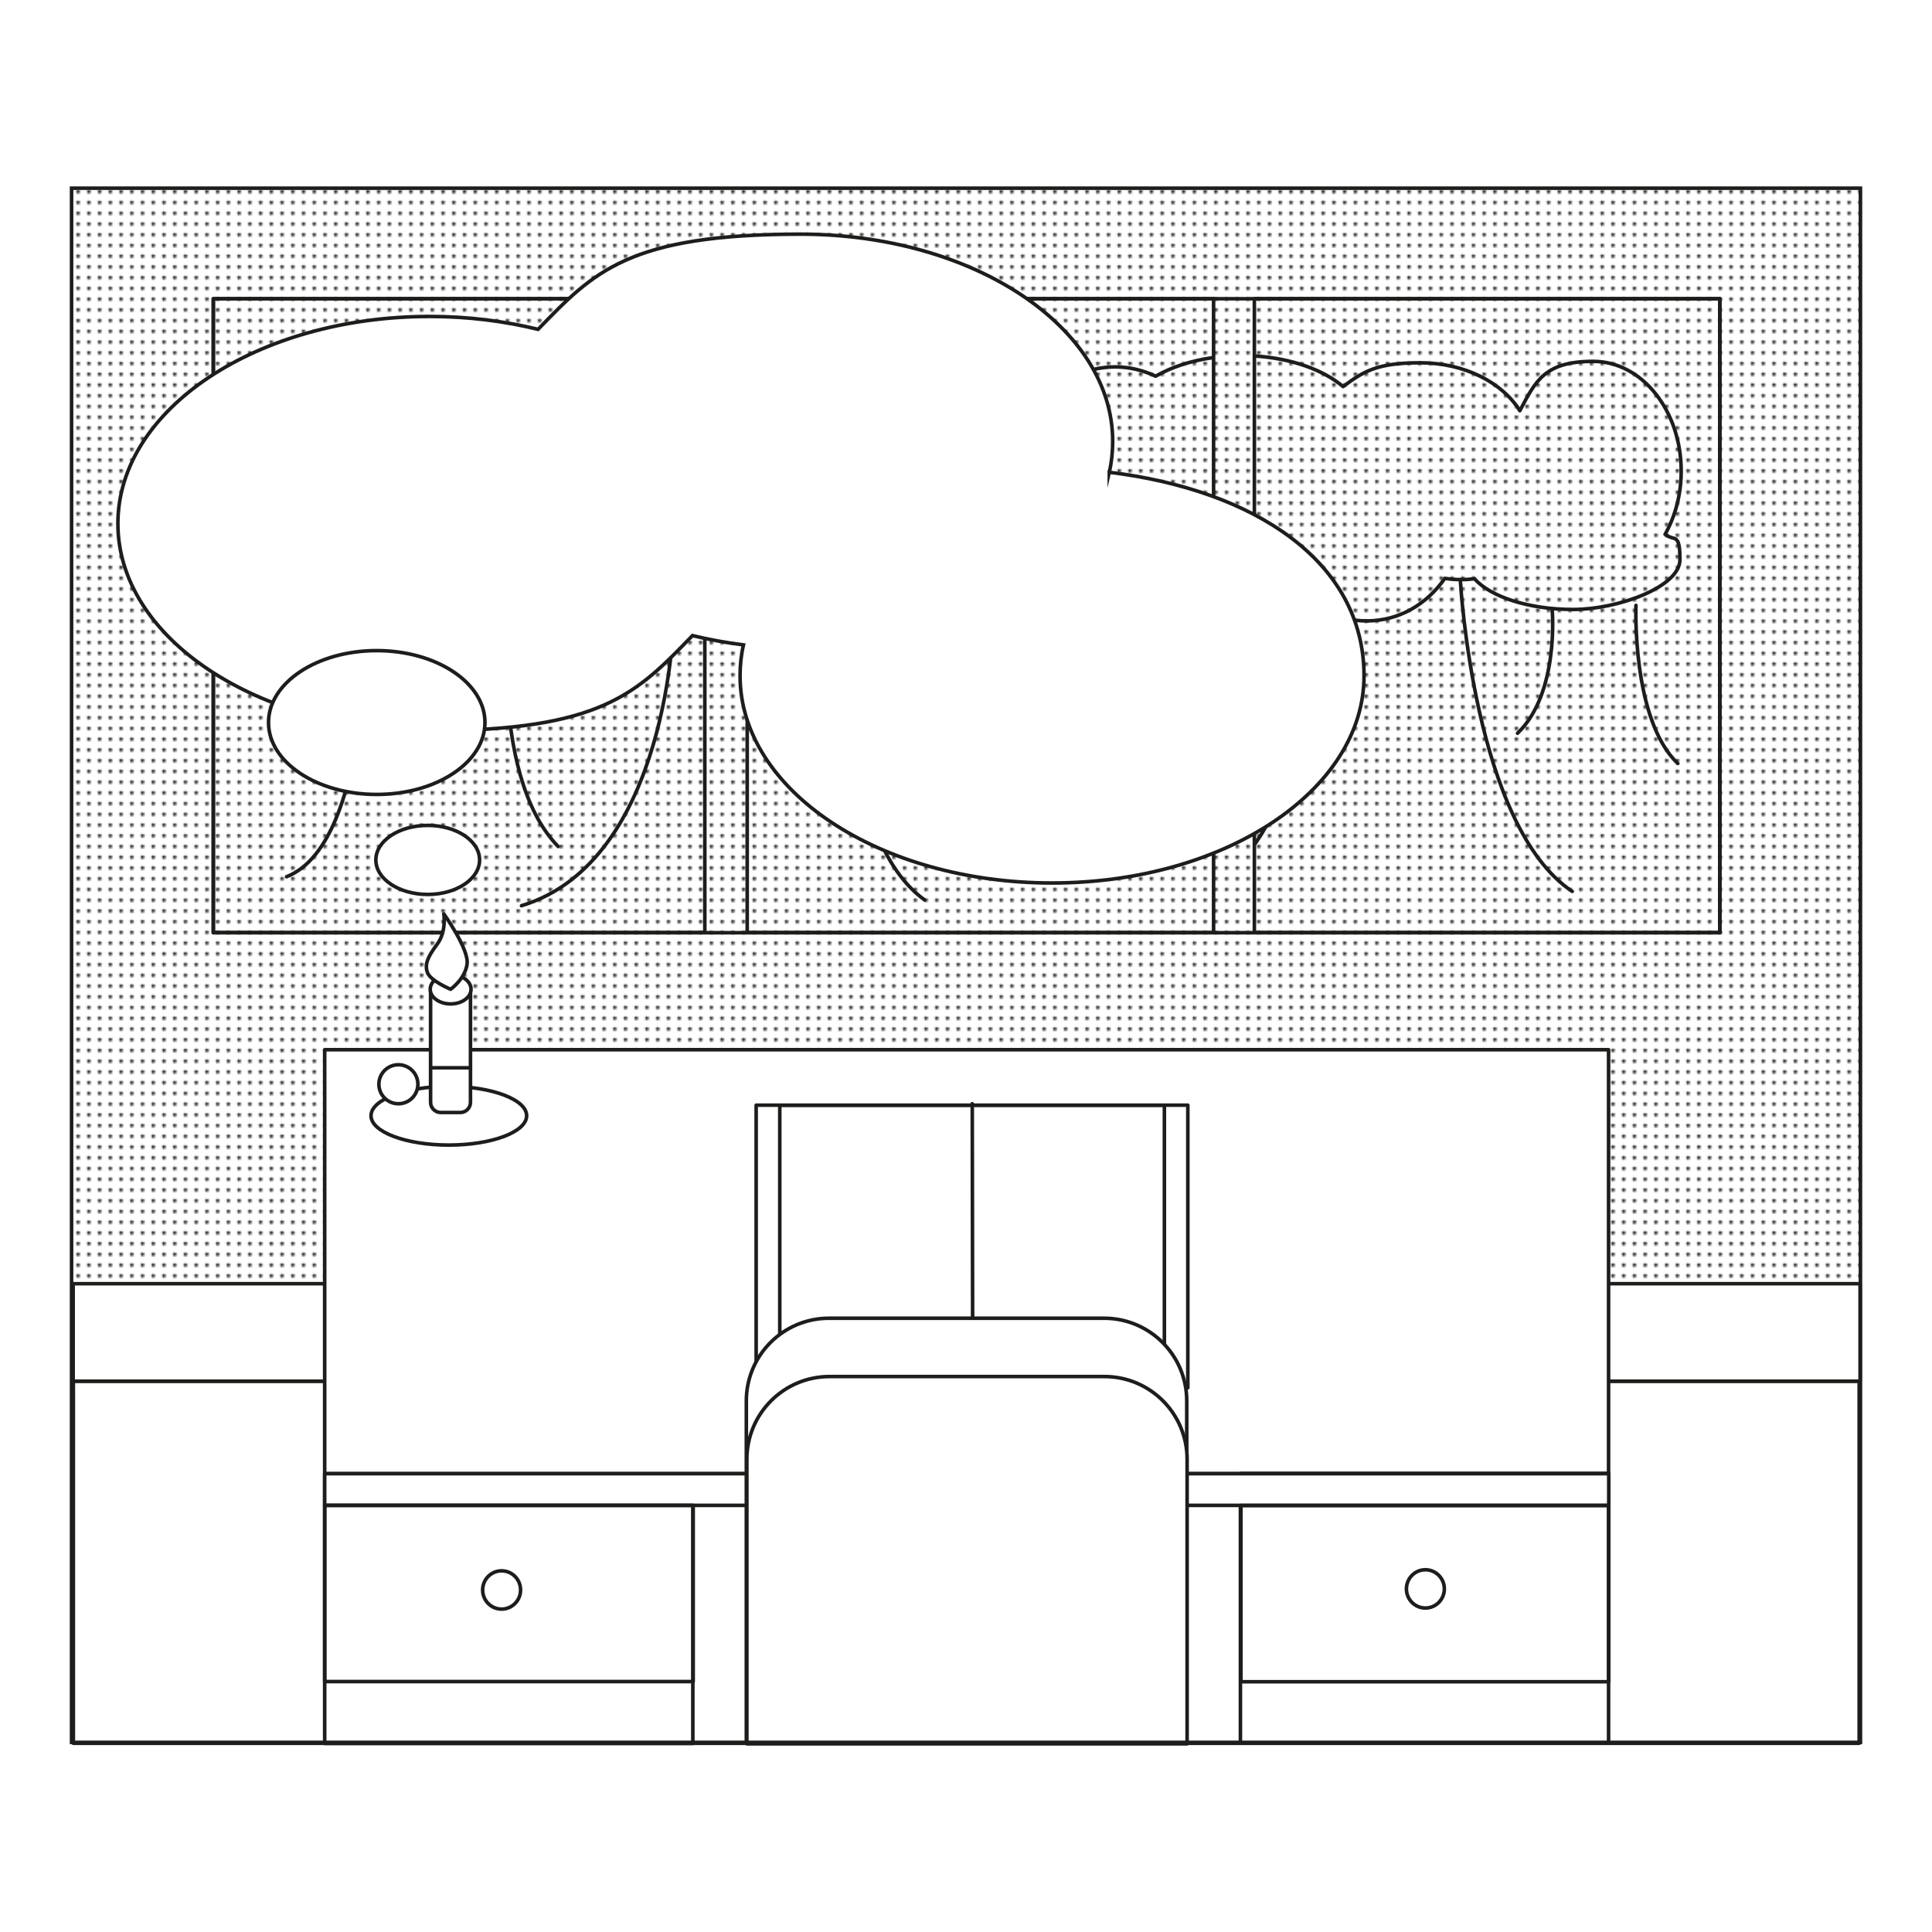<?xml version="1.0" encoding="UTF-8"?>
<svg id="Layer_1" data-name="Layer 1" xmlns="http://www.w3.org/2000/svg" xmlns:xlink="http://www.w3.org/1999/xlink" xmlns:v="https://vecta.io/nano" version="1.1" viewBox="0 0 1080 1080">
  <defs>
    <style>
      .cls-1, .cls-2, .cls-3, .cls-4 {
        stroke-width: 0px;
      }

      .cls-1, .cls-5, .cls-6, .cls-7 {
        fill: none;
      }

      .cls-8, .cls-9, .cls-5, .cls-10, .cls-6, .cls-7 {
        stroke: #1d1d1b;
        stroke-width: 2px;
      }

      .cls-8, .cls-9, .cls-10, .cls-4 {
        fill: #fff;
      }

      .cls-2 {
        fill: #1d1d1b;
      }

      .cls-3 {
        fill: url(#SVGID_1_);
      }

      .cls-9, .cls-6, .cls-7 {
        stroke-linejoin: round;
      }

      .cls-5, .cls-10 {
        stroke-miterlimit: 10;
      }

      .cls-7 {
        stroke-linecap: round;
      }
    </style>
    <pattern id="SVGID_1_" data-name="SVGID 1 " x="0" y="0" width="5.7" height="5.7" patternTransform="translate(-3739.2 15602.3)" patternUnits="userSpaceOnUse" viewBox="0 0 5.7 5.7">
      <g>
        <rect class="cls-1" width="5.7" height="5.7"/>
        <g>
          <rect class="cls-1" width="5.7" height="5.7"/>
          <g>
            <rect class="cls-1" width="5.7" height="5.7"/>
            <circle class="cls-2" cx="2.8" cy="2.8" r="1"/>
          </g>
        </g>
      </g>
    </pattern>
  </defs>
  <rect class="cls-4" x=".6" y="1.4" width="1078.8" height="1077.2"/>
  <rect class="cls-3" x="40" y="104.4" width="1000" height="614.6"/>
  <g>
    <path class="cls-9" d="M41,772.2h998.3v202.3H41v-202.3ZM40.9,717.6h998.9v54.5H40.9v-54.5Z"/>
    <path class="cls-9" d="M181.5,586.8h717.7v237H181.5v-237ZM181.5,824.1h205.8v150.5h-205.8v-150.5h0Z"/>
    <path class="cls-9" d="M693.4,823.7h205.8v150.7h-205.8v-150.7ZM422.7,617.8h241.3v158h-241.3v-158Z"/>
    <path class="cls-9" d="M435.9,617.9h215v140.7h-215v-140.7h0Z"/>
  </g>
  <g>
    <path class="cls-7" d="M543.5,617l.2,121.9"/>
    <path class="cls-6" d="M119.2,167h842.2v354.4H119.2V167Z"/>
  </g>
  <g>
    <path class="cls-9" d="M181.5,823.8h717.8v17.7H181.5v-17.7Z"/>
    <path class="cls-9" d="M463.4,736.9h153.8c25.5,0,46.2,20.7,46.2,46.2v191.3h-246.2v-191.3c0-25.5,20.7-46.2,46.2-46.2h0Z"/>
    <path class="cls-9" d="M463.7,769.5h153.7c25.5,0,46.2,20.7,46.2,46.2v159.1h-246.1v-159.1c0-25.5,20.7-46.2,46.2-46.2h0Z"/>
    <ellipse class="cls-9" cx="250.9" cy="623.7" rx="43.5" ry="16.4"/>
    <path class="cls-9" d="M240.7,553.6h22.3v62.6c0,3.1-2.5,5.7-5.7,5.7h-10.9c-3.1,0-5.7-2.5-5.7-5.7v-62.6h0Z"/>
    <ellipse class="cls-9" cx="251.9" cy="553" rx="11.4" ry="8.2"/>
    <circle class="cls-9" cx="222.7" cy="606.1" r="10.9"/>
  </g>
  <path class="cls-7" d="M241.5,596.9h21.5M678.1,199.9c-12.3,1.7-23.4,5.4-32.1,10.4-7-3.3-14.6-5.2-22.6-5.2-16.6,0-31.7,7.9-43,20.8-12.7-14.3-36-24-62.6-24s-43.7,7.3-57.1,18.6c-6.4-3.2-13.7-5-21.5-5s-14.8,1.8-21.1,4.8M701.7,323.6c5.9-.3,11.7-.9,17.5-1.7,10.2,15.2,26.4,25.2,44.7,25.2s33.6-9.3,43.8-23.8c3,.5,6.1.7,9.3.7s4.9-.2,7.2-.5c9,10.1,30.3,17.2,55.2,17.2s59.7-12.5,59.7-27.9-3.1-10-8.3-14.1c5.6-10,9-22.1,9-35.3,0-33.9-22-61.4-49.2-61.4s-32.2,11-41,27.6c-9.8-15.8-31-26.8-55.7-26.8s-32,5.1-43.1,13.3c-11.1-9.4-28.9-15.8-49.4-17.1M418,350.4c16.3-4.6,28.5-17.1,30.7-32.4,11.4,4.2,25.3,6.7,40.4,6.7,25.2,0,47.2-6.9,59.3-17.3,5.1,1.2,10.6,2.1,16.3,2.5,9.2,28.7,32,49,58.7,49s41.8-14.1,53-35.5c.8,0,1,0,1.7.1M393.8,232.9c-11.3-3.4-25.5-5.4-40.9-5.4s-7.2.1-10.7.4c-2.9-17.1-22.8-30.3-46.9-30.3s-37.3,9.3-44.1,22.3c-10.3-4-23.3-6.4-37.5-6.4-33.3,0-60.3,13.1-60.3,29.4s.3,2.8.7,4.1c-14.2,6.3-23.2,15.2-23.2,25.2s4.3,13.3,11.6,18.7c-3.7,4.1-5.9,8.7-5.9,13.7,0,16,22,28.9,49.1,28.9s37.5-7.2,45-17.4c7.4,2.9,16.5,4.7,26.4,4.7s7.7-.3,11.3-.8c10.5,9.1,27.4,15,46.5,15s34.7-5.4,45.2-13.9c3.5,14.9,16.7,26.7,33.6,30.2"/>
  <path class="cls-6" d="M119.3,167h274.7v354.3H119.3V167ZM417.7,167h260.7v354.3h-260.7V167ZM701.2,167h260.2v354.3h-260.2V167Z"/>
  <g>
    <path class="cls-7" d="M204.6,331.9s5,138.8-44.4,158.2M285,329.2s-13.1,102.7,27,144M376.7,344.9s-2.3,136.4-85.2,161.4M473.8,325s-10.9,139.3,43.1,178.1M534,317.7s9.6,66.9-24.9,118.8M604.9,356.4s-9.2,77,32,105.8M735.2,339.8s6.3,73.9-33.5,131.7M816.4,325.2s7.6,136.6,62.5,173.1"/>
    <path class="cls-7" d="M867.7,341.2s4,46.3-19.4,68.7M914.5,338.4s-2.4,63.8,23.4,88.4"/>
  </g>
  <g>
    <ellipse class="cls-9" cx="280.4" cy="888.8" rx="10.6" ry="10.7"/>
    <ellipse class="cls-9" cx="796.8" cy="888.2" rx="10.6" ry="10.7"/>
  </g>
  <path class="cls-6" d="M181.5,841.5h206v98.5h-206v-98.5ZM693.7,841.6h205.6v98.5h-205.6v-98.5h0Z"/>
  <path class="cls-9" d="M251.9,553s-11.1-4.6-12.9-9.2c-1.8-4.7.1-8.9,5.4-16s3.7-16.9,3.7-16.9c0,0,14.1,19.6,13,28s-9.2,14.1-9.2,14.1h0Z"/>
  <g>
    <path class="cls-5" d="M40,105.2h1000v868.8H40V105.2Z"/>
    <path class="cls-10" d="M620.1,264c1.3-5.6,1.9-11.4,1.9-17.3,0-63.9-78.1-115.8-174.4-115.8s-115.8,21.2-146.8,53.2c-18.9-4.6-39.2-7.2-60.5-7.2-96.3,0-174.4,51.8-174.4,115.8s78.1,115.8,174.4,115.8,115.8-21.2,146.8-53.2c9.2,2.2,18.7,4,28.5,5.2-1.3,5.6-1.9,11.4-1.9,17.3,0,64,78.1,115.8,174.4,115.8s174.4-51.8,174.4-115.8-61.4-103.9-142.4-113.8h0Z"/>
  </g>
  <ellipse class="cls-8" cx="239.1" cy="480.7" rx="29" ry="19.3"/>
  <ellipse class="cls-8" cx="210.6" cy="403.9" rx="60.5" ry="40.2"/>
</svg>